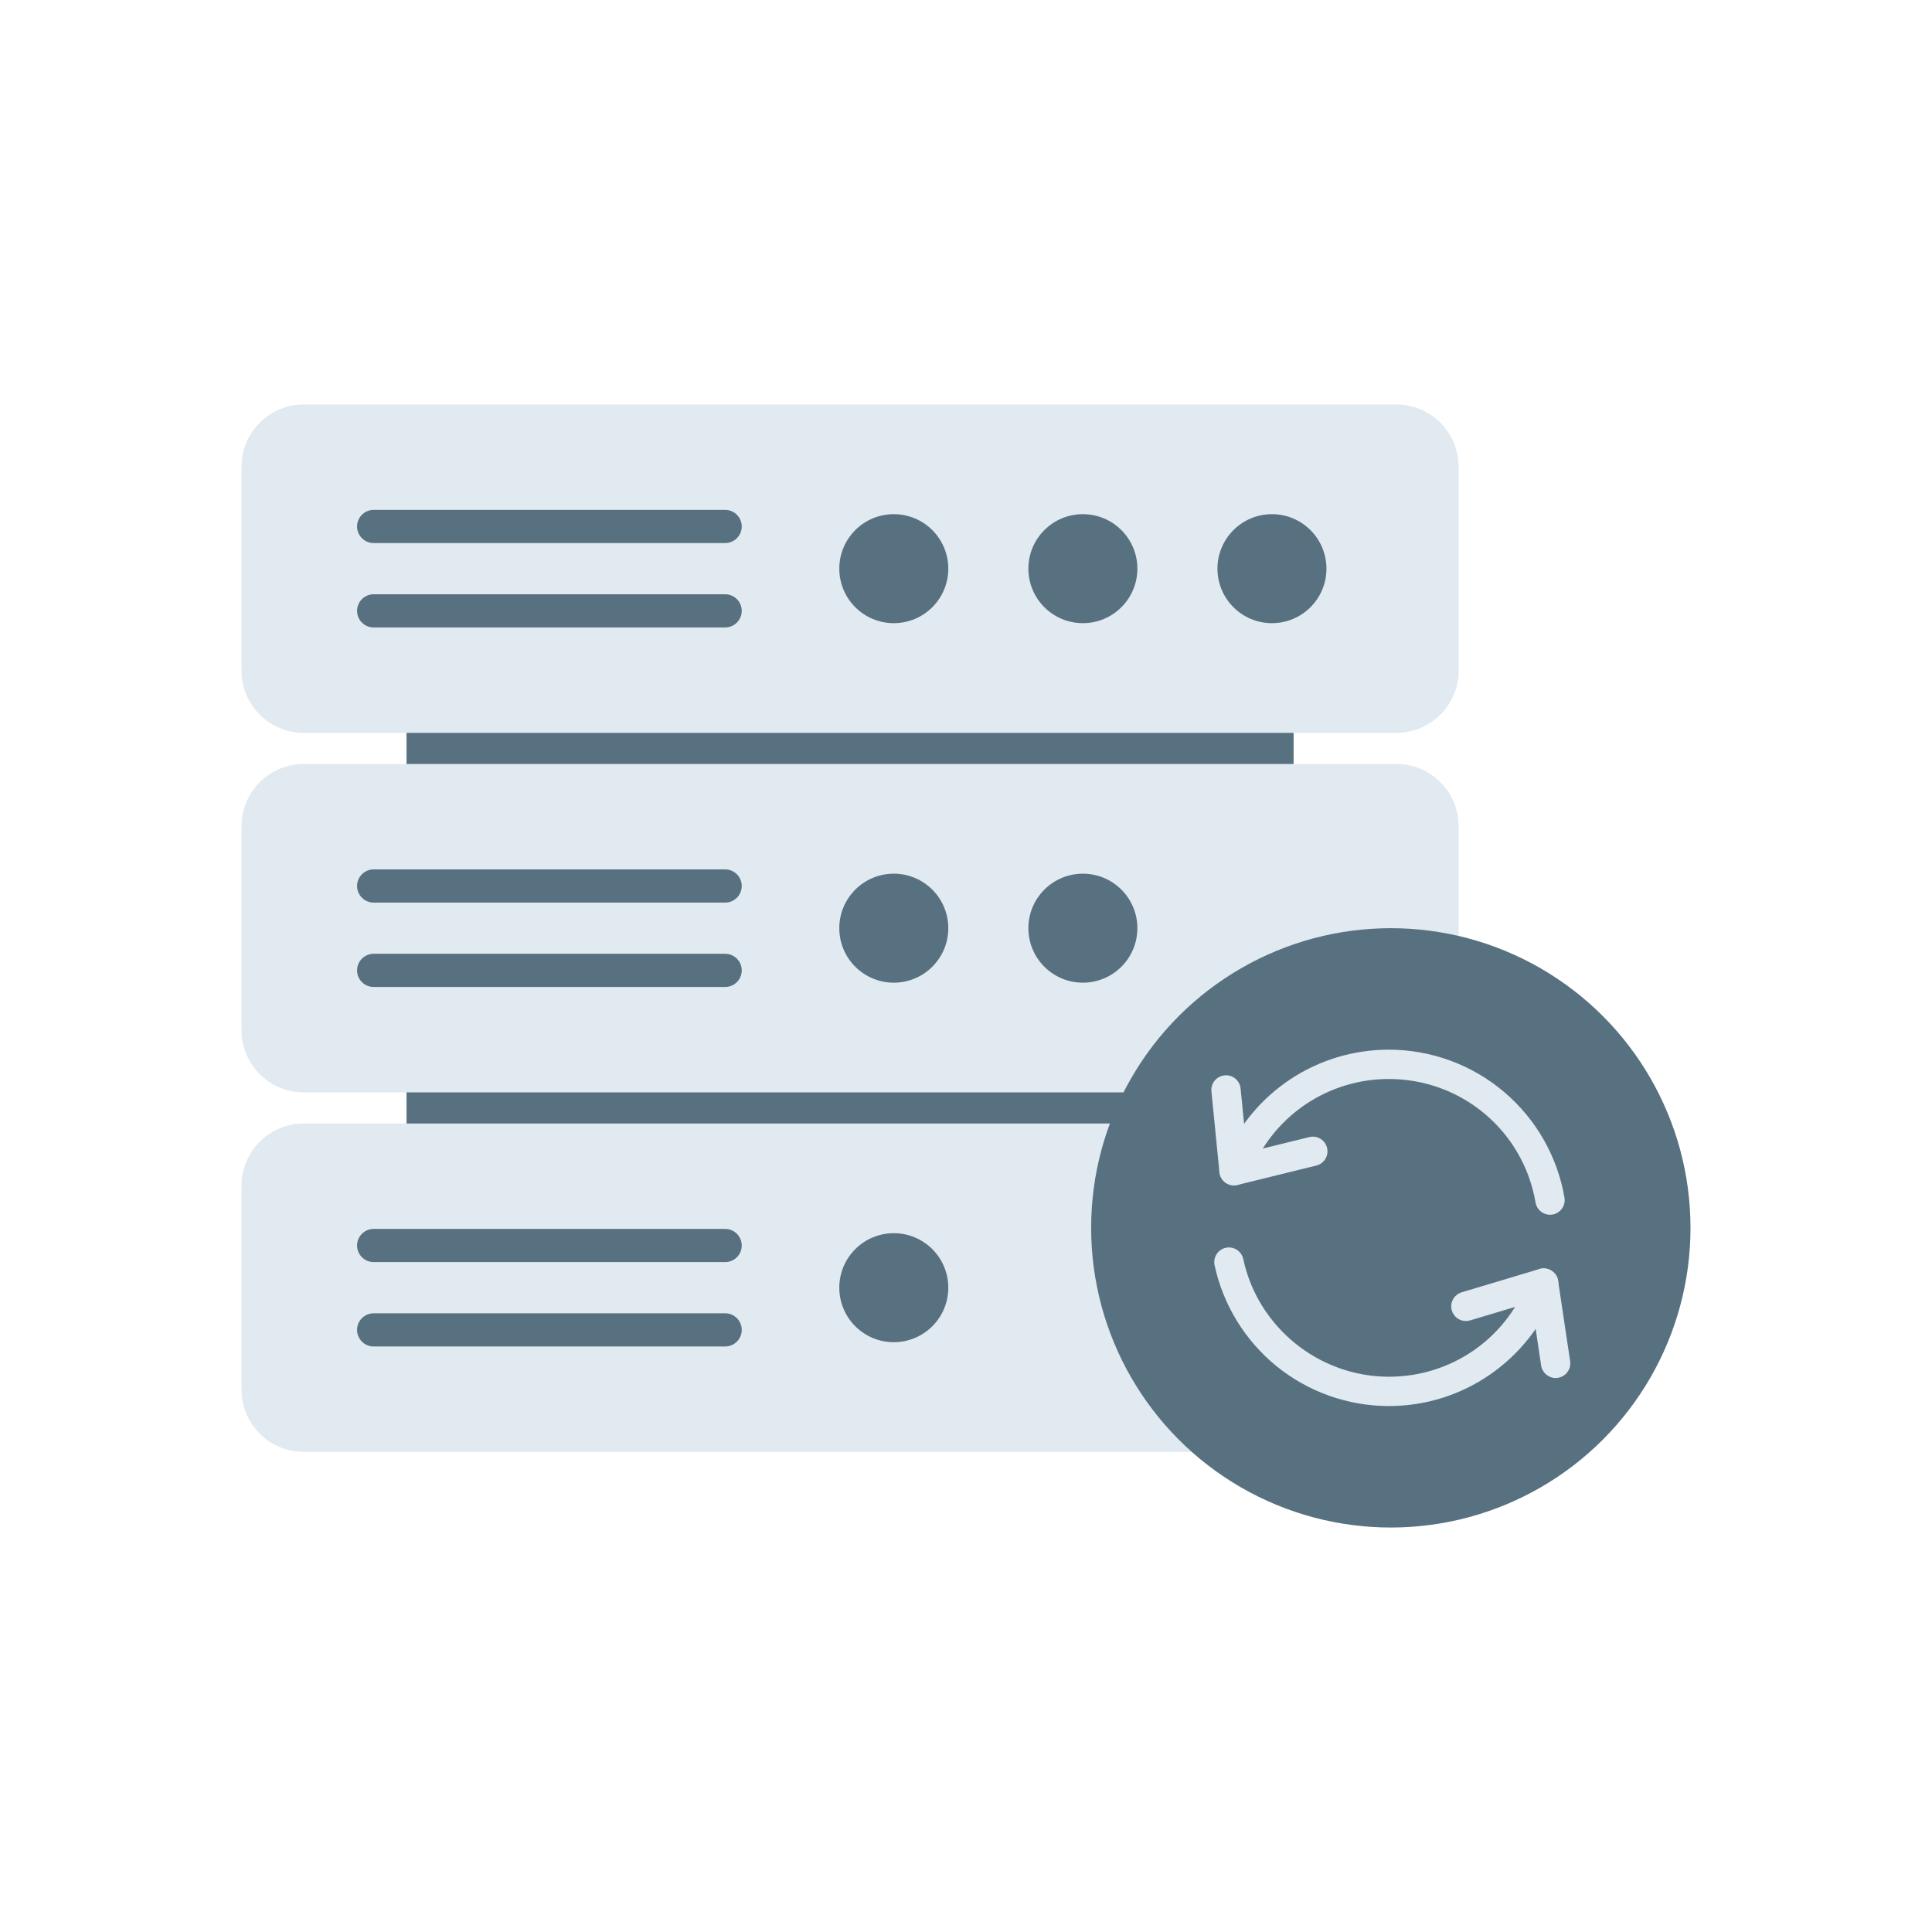 <?xml version="1.0" encoding="utf-8"?>
<!-- Generator: Adobe Illustrator 23.0.2, SVG Export Plug-In . SVG Version: 6.00 Build 0)  -->
<svg version="1.1" id="Layer_1" xmlns="http://www.w3.org/2000/svg" xmlns:xlink="http://www.w3.org/1999/xlink" x="0px" y="0px"
	 viewBox="0 0 2048 2048" style="enable-background:new 0 0 2048 2048;" xml:space="preserve">
<style type="text/css">
	.st0{fill:#587180;}
	.st1{fill:#E1EAF0;}
</style>
<g>
	<rect x="430.93" y="665.13" class="st0" width="940.34" height="637.55"/>
	<path class="st1" d="M1480.22,776.87H321.98c-36.44,0-65.98-29.54-65.98-65.98V494.74c0-36.44,29.54-65.98,65.98-65.98h1158.24
		c36.44,0,65.98,29.54,65.98,65.98v216.15C1546.2,747.33,1516.66,776.87,1480.22,776.87z"/>
	<path class="st1" d="M1480.22,1157.97H321.98c-36.44,0-65.98-29.54-65.98-65.98V875.83c0-36.44,29.54-65.98,65.98-65.98h1158.24
		c36.44,0,65.98,29.54,65.98,65.98v216.15C1546.2,1128.43,1516.66,1157.97,1480.22,1157.97z"/>
	<path class="st1" d="M1480.22,1539.07H321.98c-36.44,0-65.98-29.54-65.98-65.98v-216.15c0-36.44,29.54-65.98,65.98-65.98h1158.24
		c36.44,0,65.98,29.54,65.98,65.98v216.15C1546.2,1509.53,1516.66,1539.07,1480.22,1539.07z"/>
	<g>
		<g>
			<circle class="st0" cx="1348.32" cy="602.81" r="57.77"/>
			<circle class="st0" cx="1147.89" cy="602.81" r="57.77"/>
			<circle class="st0" cx="947.46" cy="602.81" r="57.77"/>
		</g>
		<g>
			<g>
				<path class="st0" d="M768.69,575.68H396.1c-9.72,0-17.59-7.88-17.59-17.59s7.88-17.59,17.59-17.59h372.59
					c9.72,0,17.59,7.88,17.59,17.59S778.41,575.68,768.69,575.68z"/>
			</g>
			<g>
				<path class="st0" d="M768.69,665.13H396.1c-9.72,0-17.59-7.88-17.59-17.59s7.88-17.59,17.59-17.59h372.59
					c9.72,0,17.59,7.88,17.59,17.59S778.41,665.13,768.69,665.13z"/>
			</g>
		</g>
	</g>
	<g>
		<g>
			<circle class="st0" cx="1147.89" cy="983.91" r="57.77"/>
			<circle class="st0" cx="947.46" cy="983.91" r="57.77"/>
		</g>
		<g>
			<g>
				<path class="st0" d="M768.69,956.78H396.1c-9.72,0-17.59-7.88-17.59-17.59c0-9.72,7.88-17.59,17.59-17.59h372.59
					c9.72,0,17.59,7.88,17.59,17.59C786.29,948.9,778.41,956.78,768.69,956.78z"/>
			</g>
			<g>
				<path class="st0" d="M768.69,1046.23H396.1c-9.72,0-17.59-7.88-17.59-17.59c0-9.72,7.88-17.59,17.59-17.59h372.59
					c9.72,0,17.59,7.88,17.59,17.59C786.29,1038.36,778.41,1046.23,768.69,1046.23z"/>
			</g>
		</g>
	</g>
	<g>
		<g>
			<g>
				<path class="st0" d="M768.69,1337.88H396.1c-9.72,0-17.59-7.88-17.59-17.59c0-9.72,7.88-17.59,17.59-17.59h372.59
					c9.72,0,17.59,7.88,17.59,17.59C786.29,1330,778.41,1337.88,768.69,1337.88z"/>
			</g>
			<g>
				<path class="st0" d="M768.69,1427.33H396.1c-9.72,0-17.59-7.88-17.59-17.59c0-9.72,7.88-17.59,17.59-17.59h372.59
					c9.72,0,17.59,7.88,17.59,17.59C786.29,1419.45,778.41,1427.33,768.69,1427.33z"/>
			</g>
		</g>
		<g>
			<circle class="st0" cx="947.46" cy="1365.01" r="57.77"/>
		</g>
	</g>
	<circle class="st0" cx="1474.33" cy="1301.58" r="317.67"/>
	<g>
		<g>
			<g>
				<path class="st1" d="M1643.07,1287.7c-7.43,0-14-5.35-15.3-12.92c-12.98-75.91-78.39-131-155.54-131
					c-63.61,0-120.71,37.87-145.45,96.48c-3.34,7.91-12.46,11.61-20.36,8.27c-7.91-3.34-11.61-12.45-8.27-20.36
					c29.61-70.15,97.94-115.47,174.08-115.47c44.84,0,88.31,15.99,122.4,45.02c33.7,28.7,56.35,68.41,63.77,111.82
					c1.45,8.46-4.24,16.49-12.7,17.94C1644.83,1287.62,1643.94,1287.7,1643.07,1287.7z"/>
			</g>
			<g>
				<g>
					<path class="st1" d="M1472.24,1490.46c-43.51,0-85.98-15.15-119.58-42.67c-33.13-27.13-56.27-65.01-65.15-106.66
						c-1.79-8.39,3.57-16.65,11.96-18.44c8.4-1.78,16.65,3.57,18.44,11.96c15.4,72.27,80.31,124.73,154.34,124.73
						c65.12,0,122.72-39.1,146.74-99.62c3.16-7.98,12.19-11.88,20.17-8.71c7.98,3.17,11.88,12.2,8.71,20.17
						c-13.8,34.77-37.42,64.44-68.3,85.8C1547.93,1478.9,1510.82,1490.46,1472.24,1490.46z"/>
				</g>
				<g>
					<g>
						<path class="st1" d="M1649.02,1460.74c-7.57,0-14.2-5.53-15.35-13.24l-12.73-85.09c-1.27-8.49,4.58-16.4,13.07-17.67
							c8.5-1.27,16.4,4.58,17.67,13.07l12.73,85.09c1.27,8.49-4.58,16.4-13.07,17.67
							C1650.56,1460.68,1649.79,1460.74,1649.02,1460.74z"/>
					</g>
					<g>
						<path class="st1" d="M1553.89,1400.34c-6.69,0-12.86-4.35-14.88-11.08c-2.46-8.22,2.2-16.88,10.42-19.35l82.42-24.7
							c8.22-2.46,16.88,2.2,19.35,10.42c2.46,8.22-2.2,16.88-10.42,19.35l-82.42,24.7
							C1556.86,1400.13,1555.36,1400.34,1553.89,1400.34z"/>
					</g>
				</g>
			</g>
			<g>
				<g>
					<path class="st1" d="M1308.08,1256.55c-7.89,0-14.65-5.99-15.44-14.01l-8.48-85.62c-0.85-8.54,5.39-16.15,13.93-16.99
						c8.54-0.86,16.15,5.39,16.99,13.93l8.48,85.62c0.85,8.54-5.39,16.15-13.93,16.99
						C1309.11,1256.53,1308.6,1256.55,1308.08,1256.55z"/>
				</g>
				<g>
					<path class="st1" d="M1308.09,1256.55c-6.98,0-13.33-4.74-15.08-11.83c-2.05-8.33,3.04-16.75,11.37-18.8l83.55-20.56
						c8.34-2.05,16.75,3.04,18.8,11.37c2.05,8.33-3.04,16.75-11.37,18.8l-83.55,20.56
						C1310.57,1256.41,1309.32,1256.55,1308.09,1256.55z"/>
				</g>
			</g>
		</g>
	</g>
</g>
</svg>
